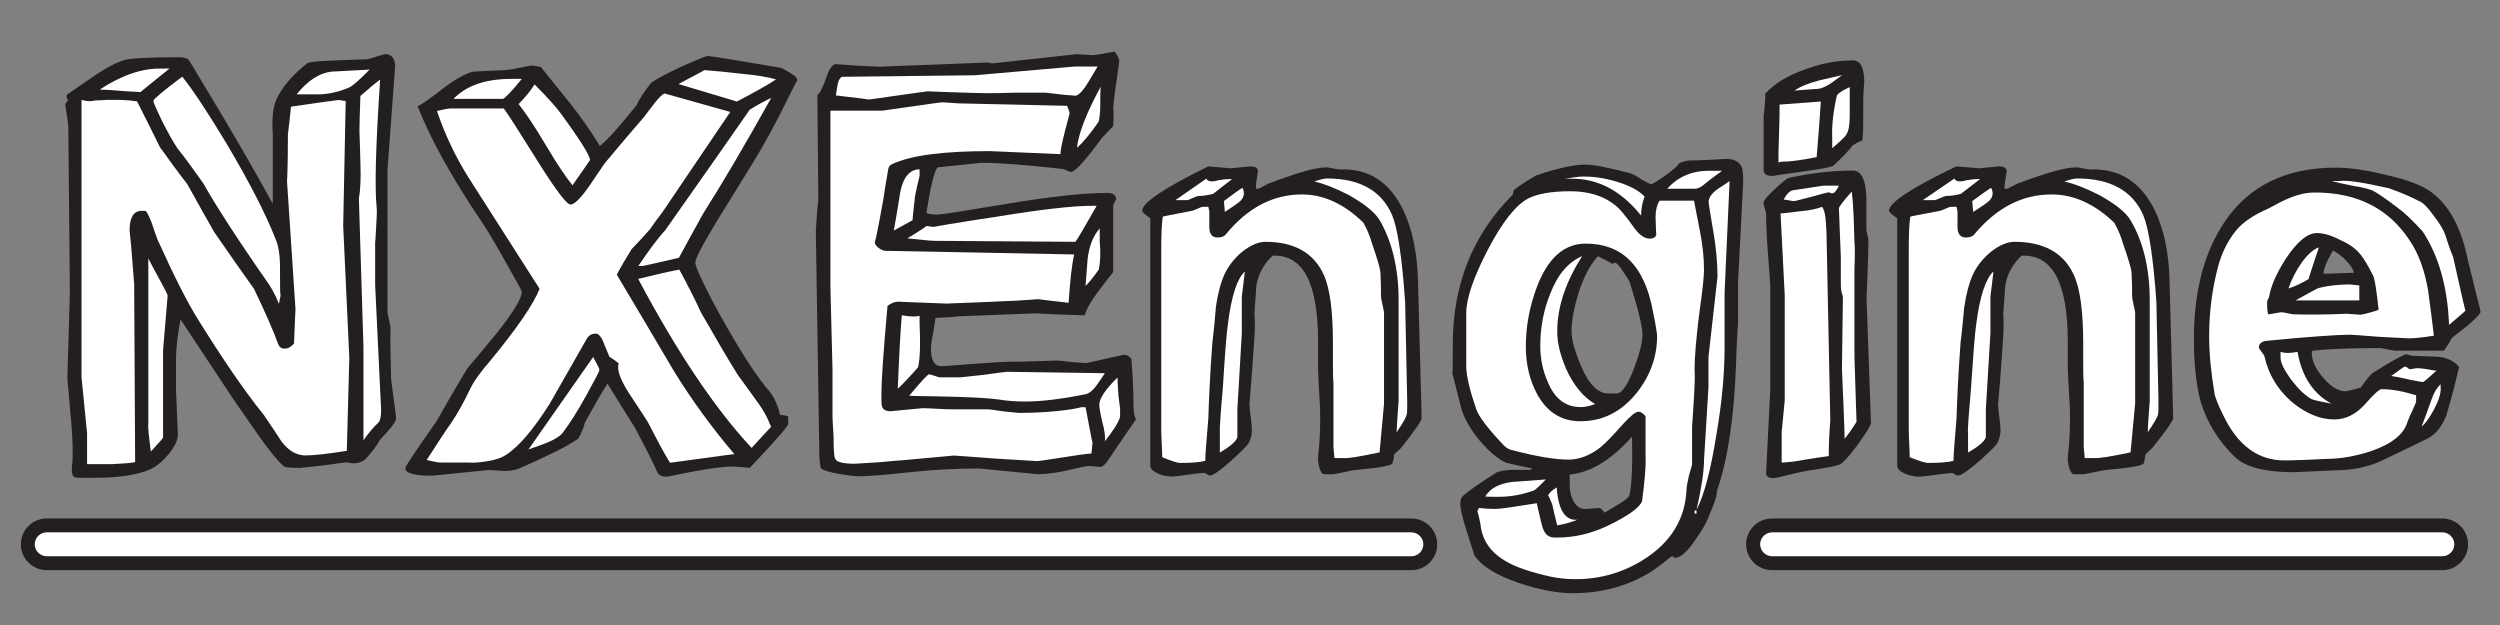 <?xml version="1.0" encoding="utf-8"?>
<!-- Generator: Adobe Illustrator 24.2.1, SVG Export Plug-In . SVG Version: 6.00 Build 0)  -->
<svg version="1.1" id="Layer_1" xmlns="http://www.w3.org/2000/svg" xmlns:xlink="http://www.w3.org/1999/xlink" x="0px" y="0px"
	 viewBox="0 0 180 45" style="enable-background:new 0 0 180 45;" xml:space="preserve">
<rect x="0" y="0" width="180" height="45" fill="#808080" stroke="none"/>
<style type="text/css">
	.st0{fill:#FFFFFF;}
	.st1{fill:#231F20;}
</style>
<g id="Fills">
	<polygon class="st0" points="5.41,7.05 5.41,28.53 5.87,33.94 10.06,33.71 12.21,31.69 12.07,25.83 12.65,21.41 20.82,33.32 
		25.85,32.76 28,30.24 27.45,18.52 28.01,4.49 22.53,5.01 20.13,7.38 20.41,16.59 13.05,4.49 9.12,4.79 	"/>
	<polygon class="st0" points="30.06,33.43 32.65,33.65 37.35,33.32 41.24,31.41 43.88,26.47 47.77,33.62 53.71,32.88 56.29,30.47 
		52.35,24.88 49.35,19 56.76,5.97 55.86,5.24 50.74,4.49 47.24,6.23 43.41,11.19 38.51,5.22 33.94,5.53 30.73,7.71 38.05,20.88 
		33.59,27.41 	"/>
	<polygon class="st0" points="79.89,4.49 60.19,5.05 59.35,7.38 59.79,33.32 61.71,33.94 69.94,33.32 75.18,33.65 79.25,32.88 
		81.35,29.94 80.88,26.07 78.4,26.47 66.76,26.53 66.71,22.5 77.54,22.24 79.89,19.41 79.54,14.11 66.24,16.11 66.82,11.45 
		71.29,11.18 77.54,11.71 79.54,8.88 	"/>
	<path class="st0" d="M87.29,33.65l-4.12-0.25V14.9l3.76-2.59L90,12.67v1.81l4.18-1.78c0,0,3.19-1.22,5.48,1.07
		c2.29,2.3,2.05,7.22,2.05,7.22l0.24,8.94l-2.29,3.12l-4.24,0.33L95.29,22c0,0-0.2-4.11-3.66-4.11C90,17.88,90,22,90,22l-0.44,9.58
		L87.29,33.65z"/>
	<path class="st0" d="M121.35,11.97l-2.04,1.89c0,0-2.8-1.59-4.26-1.59s-4.15,0.03-5.52,1.67c-3.35,3.34-4.47,6.83-4.47,10.95
		c0,4.13,1.12,5.71,2.35,7.24c1.24,1.53,4.59,1.59,6.15,1.53s4.5-3.33,4.5-3.33l-0.29,5.8l-2.71,1.72c0,0-0.82-0.36-1.89-0.96
		s-0.65-2.55-0.65-2.55h-4.46l-2.3,1.66c0,5.24,5.1,6.35,7.79,6.35s5.92-1.6,7.79-3.59c1.88-1.99,2.84-6.41,3.17-11.02
		c0.33-4.6,0.54-15.78,0.54-15.78h-3.7V11.97z M116.18,29.06c0,0-3.52-0.81-3.52-5.14s2.39-5.88,2.39-5.88
		c1.54-0.21,3.6,2.29,3.77,6.07C119,27.88,116.18,29.06,116.18,29.06z"/>
	<polygon class="st0" points="127.71,6.53 131.1,5.06 133.67,5.06 133.67,9.94 131.76,11.45 127.41,12.08 	"/>
	<polygon class="st0" points="128.94,13.04 133.67,12.71 134.23,30.59 132.12,33.13 127.76,34.02 127.76,14.48 	"/>
	<path class="st0" d="M137.06,14.89l3.82-2.59l3.12,0.37v1.74c0,0,3.29-2.11,5.24-2.11s5.59,0.03,6.18,5.22s0.59,12.8,0.59,12.8
		l-2.27,2.81l-4.14,0.18l-0.53-11.69c0,0-0.35-3.39-2.81-3.6c-2.45-0.21-2.49,3.97-2.49,3.97l-0.23,9.58l-2.6,2.07l-3.88-0.33
		L137.06,14.89L137.06,14.89z"/>
	<path class="st0" d="M171.53,27.08c0,0-0.76,1.65-3.15,1.5c-2.38-0.15-2.51-3.71-2.51-3.71l9.85-0.35l2.4-2.03
		c0,0-0.42-3.69-1.59-6.38s-4.65-3.45-8.96-3.45c-7.54,0-8.57,7.03-8.99,9.33c-0.41,2.29-0.38,5.46,1.47,8.7
		c2.18,3.81,4.64,2.63,8.21,2.63c1.6,0,4.79-0.93,6.49-2.18c1.71-1.25,1.71-4.74,1.71-4.74l-3.53-0.33L171.53,27.08z M167.86,17.52
		c0.96-0.05,2.32,2.48,2.32,2.48h-3.21C166.96,20,166.9,17.57,167.86,17.52z"/>
	<path class="st0" d="M101.62,40.55H3.36C2.62,40.55,2,39.94,2,39.19l0,0c0-0.75,0.61-1.36,1.36-1.36h98.26
		c0.75,0,1.36,0.61,1.36,1.36l0,0C102.98,39.94,102.37,40.55,101.62,40.55z"/>
	<path class="st0" d="M175.84,40.55h-48.26c-0.75,0-1.36-0.61-1.36-1.36l0,0c0-0.75,0.61-1.36,1.36-1.36h48.26
		c0.75,0,1.36,0.61,1.36,1.36l0,0C177.2,39.94,176.59,40.55,175.84,40.55z"/>
</g>
<g id="Strokes">
	<g>
		<path class="st1" d="M27.34,31.69c-0.18,0.37-0.55,0.85-1.06,1.41c-0.26,0.18-0.55,0.26-0.84,0.26c-0.11,0-0.36-0.07-0.51-0.07
			c-0.04,0-0.58,0.07-1.64,0.22c-1.06,0.11-1.6,0.18-1.68,0.18c-0.69,0-1.09-0.04-1.17-0.11c-0.47-0.41-1.06-1.15-1.82-2.22
			c-0.62-0.92-1.28-1.81-1.9-2.74C15.88,27.36,14.64,25.47,13,23c-0.22,1.11-0.33,2.11-0.33,3v2.15c0,0.04,0.04,0.56,0.07,1.55
			s0.07,1.52,0.07,1.59c0,0.41-0.26,0.92-0.73,1.48c-0.47,0.55-0.95,0.92-1.49,1.11c-0.84,0.33-2.11,0.52-3.75,0.52H6.01
			c-0.4,0-0.58,0-0.62-0.04c-0.15-0.04-0.22-0.22-0.22-0.52c0-0.11,0-0.3,0.04-0.52c0.04-0.48,0.04-1.44-0.07-2.81
			c-0.11-1.07-0.18-2.18-0.29-3.26l0.18-6.18L4.92,9.19c0-0.41-0.22-1.52-0.22-1.67c0-0.04,0.07-0.15,0.22-0.3
			c-0.11-0.1-0.14-0.21-0.11-0.4C5.5,6.34,6.16,5.9,6.85,5.42C7.69,4.86,8.38,4.49,9,4.31c0.4-0.11,1.68-0.19,3.86-0.19
			c0.36,0,0.62,0.07,0.73,0.19c0.04,0.04,0.4,0.67,1.09,1.81c2.11,3.48,3.75,6.33,4.96,8.55v-5c-0.07-1.07,0-1.92,0.25-2.48
			c0.4-0.92,1.17-1.78,2.22-2.63c0.11-0.07,0.58-0.15,1.42-0.18c0.62-0.04,1.6-0.07,2.88-0.11c0.26-0.04,1.2-0.37,1.31-0.37
			c0.47,0,0.73,0.3,0.73,0.89l-0.55,7.4v10.29c0,0.11,0.18,0.81,0.22,1.11c-0.04,0.78,0,2,0.04,3.66c0,0.11,0.07,0.59,0.18,1.44
			s0.18,1.29,0.18,1.37C28.54,30.47,27.82,31.14,27.34,31.69z M25.15,25.77l-0.44-9.51l0.18-8.99c-0.11,0-0.4-0.07-0.51-0.07
			c-0.04,0-1.2,0.15-3.43,0.48c-0.04,0.44-0.11,1.11-0.22,2c0,2.52-0.07,3.63-0.07,3.29l0.62,9.36c0-0.26-0.04,0.52-0.11,2.4
			c-0.22,0.26-0.44,0.37-0.66,0.37c-0.25,0-0.4-0.11-0.47-0.3c-0.36-1-0.95-2.33-1.75-4c-0.8-1.11-1.75-2.48-2.88-4.11
			c-0.44-0.78-1.09-1.92-1.93-3.44c-0.55-0.7-1.2-1.59-1.97-2.66C11.15,9.85,10.6,8.74,9.87,7.3C9.4,7.23,8.93,7.19,8.38,7.19H7.69
			C7.29,7.23,7,7.23,6.85,7.23C6.6,7.31,6.27,7.31,5.87,7.19v19.98l0.4,4.03v2.22h1.79c0.15,0,0.98-0.07,1.09-0.07
			c0.15,0,0.47-0.07,0.58-0.07L9.66,20.44c-0.07-0.92-0.15-1.85-0.22-2.74c-0.07-0.7-0.11-1.07-0.11-1.11
			c0-0.93,0.29-1.41,0.87-1.41c0.18,0,0.29,0,0.33,0.04c0.15,0.22,0.29,0.55,0.44,0.96c0.18,0.59,0.33,0.92,0.36,1.04
			c1.17,2.59,2.15,4.55,2.99,5.88c1.71,2.74,3.24,5,4.67,6.77c0.44,0.63,0.87,1.29,1.28,1.92c0.51,0.67,1.09,1,1.71,1
			s1.6-0.11,2.99-0.33L25.15,25.77z M11.63,4.94C10.24,4.9,8.75,5.42,7.18,6.45c0.36,0,0.95,0.04,1.75,0.11
			c0.8,0.04,1.2,0.07,1.2,0.07c-0.04,0,0.66-0.55,2.08-1.7L11.63,4.94L11.63,4.94z M12.07,21.29c0-0.07-0.18-0.44-0.55-1.11
			c-0.44-0.81-0.73-1.33-0.84-1.59v11.88c-0.04,0.26,0.04,0.96,0.18,2.04c0.58-0.63,0.88-0.96,0.88-1v-6.29L12.07,21.29z
			 M20.2,21.29c-0.04-0.19-0.04-0.85-0.04-2.07c0-0.85-0.11-1.55-0.33-2.04c-0.73-1.85-1.9-4.11-3.5-6.81
			c-1.42-2.37-2.52-4-3.21-4.85c-1.39,1.04-2.08,1.63-2.08,1.74s0.22,0.59,0.62,1.44c0.44,0.85,0.8,1.52,1.13,2
			c0.51,0.63,1.13,1.48,1.86,2.52c0.8,1.44,2.37,3.89,4.74,7.29c0.26,0.41,0.51,0.89,0.69,1.37L20.2,21.29z M23.84,5.16
			c-0.88,0.11-1.71,0.67-2.48,1.63h1.24c0.8,0.04,1.64-0.11,2.52-0.48c0.25-0.11,0.73-0.52,1.49-1.3
			C25.7,5.05,24.75,5.12,23.84,5.16z M27.01,20.52v-3.07c0,0.04,0.04-0.3,0.07-1.07c0.04-0.67,0.07-1.15,0.04-1.44
			c-0.15-1.37-0.07-4.44,0.25-9.21c-0.36,0.26-0.84,0.67-1.42,1.18c-0.04,1.15-0.07,1.96-0.07,2.52c0.04,0.78,0.04,1.55,0.07,2.33
			c0.04,1.07,0,1.92-0.11,2.55L26.17,25v6.7c0.33-0.48,0.69-0.92,1.09-1.29c0.11-0.11,0.18-0.41,0.18-0.89L27.01,20.52z"/>
		<path class="st1" d="M56.68,7.19c-0.74,1.52-1.55,3.03-2.48,4.55c-0.63,1.04-1.29,2.07-1.92,3.11c-0.41,0.63-0.78,1.26-1.15,1.89
			c-0.7,1.18-1.07,1.92-1.07,2.18c0,0.11,0.11,0.44,0.37,1c0.44,0.96,1.11,2.26,2.03,3.85c1.15,2,2.14,3.48,2.96,4.44
			c0.33,0.41,0.59,0.96,0.74,1.67c0.26,0,0.44,0.04,0.59,0.11v0.52c0,0.19-0.92,1.22-2.77,3.18c0,0-0.26-0.04-0.78-0.07
			c-0.48-0.04-0.81-0.04-1,0c-0.55,0.04-1.37,0.15-2.51,0.37l-1.66,0.33c-0.33,0-0.55-0.07-0.67-0.26
			c-0.33-0.74-0.89-1.85-1.66-3.29c-0.48-0.74-1.11-1.78-1.96-3.15c-0.41,0.63-0.96,1.59-1.63,2.81c-0.07,0.33-0.22,0.7-0.48,1.15
			c-0.78,0.56-2.22,1.26-4.25,2.15c-0.26,0.11-0.63,0.18-1.07,0.18c-0.11,0-0.96-0.07-1.11-0.07l-4.1,0.41
			c-1.29,0-1.92-0.18-1.92-0.55c0-0.11,0.74-1.22,2.25-3.37c0.48-0.85,1.22-2.15,2.22-3.81c0.7-0.81,1.37-1.63,2.07-2.48
			c1.22-1.52,1.85-2.55,1.85-3.04c0-0.07-0.37-0.74-1.07-1.96c-0.7-1.26-1.26-2.22-1.7-2.89c-2.33-3.44-3.88-6.29-4.73-8.51
			c0.3-0.11,0.96-0.59,1.96-1.37c0.85-0.63,1.55-1,2.03-1.11c0.55-0.04,1.33-0.07,2.33-0.11c0.26-0.04,0.63-0.07,1.11-0.19
			c0.52-0.11,0.81-0.15,0.85-0.15c-0.04,0,0.18,0.04,0.59,0.11c0.7,0.89,1.44,1.78,2.14,2.66c0.85,1.07,1.55,2.11,2.11,3.03
			c0.52-0.41,1.4-1.37,2.66-2.96c0.18-0.44,0.55-0.96,1.03-1.59c0.55-0.37,1.33-0.78,2.4-1.26c1-0.44,1.55-0.67,1.66-0.67
			c0.22,0,2,0.3,5.28,0.85c0.11,0.04,0.33,0.15,0.67,0.37c0.33,0.18,0.52,0.37,0.52,0.52C57.42,5.75,57.16,6.2,56.68,7.19z
			 M52.87,32.69c-1.52-1.78-2.99-3.77-4.36-5.99c-1.37-2.33-2.73-4.63-4.1-6.92c0.22-0.44,0.59-1.07,1.07-1.85
			c0.37-0.37,0.81-0.85,1.33-1.44c0.22-0.33,0.52-0.74,0.89-1.22l4.88-7.21l-4.73-1.33c-0.41,0.18-0.96,1.04-1.52,1.74
			c-0.7,0.81-1.63,1.89-2.77,3.26c-0.37,0.55-0.74,1.07-1.11,1.63c-0.63,0.92-1.11,1.37-1.37,1.37s-1-0.96-2.22-2.89
			c-1.48-2.37-2.33-3.7-2.59-4.03h-3.81c-0.18,0-0.52,0.07-1,0.18c0.59,1.74,1.37,3.37,2.33,4.88l5.06,7.92
			c-0.41,1.07-1.59,2.81-3.58,5.22c-0.7,0.81-1.18,1.48-1.44,2.04c-0.44,0.92-0.89,1.74-1.37,2.44c-0.41,0.56-0.96,1.44-1.74,2.63
			c0.48,0.11,0.81,0.18,0.92,0.18c2.33,0,2.96,0,1.96,0.04c1.33-0.04,2.25-0.22,2.77-0.55c0.96-0.59,2.03-1.85,3.22-3.74l2.66-4.66
			c0.15-0.26,0.37-0.37,0.67-0.37c0.18,0,0.41,0.26,0.59,0.78c0.11,0.3,0.26,0.59,0.37,0.89c0.18,0.11,0.41,0.26,0.67,0.48
			c-0.04,0.11-0.04,0.19-0.04,0.3c0,0.41,0.26,1.04,0.81,1.89c0.78,1.18,1.22,1.85,1.33,2.04c0.55,1.07,1.07,2.07,1.59,2.92
			L52.87,32.69z M36.83,5.68c-1.88,0-3.25,0.48-4.18,1.44h3.55c0.11,0,0.59-0.48,1.37-1.44H36.83z M40.34,8.12
			c-0.3-0.41-0.92-1.11-1.85-2.04c-0.33,0.52-0.74,1-1.15,1.41c0.44,0.56,1.11,1.52,1.96,2.96s1.52,2.41,1.92,2.89
			c0.85-1.22,1.26-1.81,1.26-1.81C42.49,11.23,41.78,10.08,40.34,8.12z M42.71,25.7l-4.66,6.66c0.92-0.33,2.07-0.67,2.48-1.22
			c0.48-0.63,1.07-1.55,1.74-2.78c0.59-1.07,0.89-1.63,0.89-1.74C43.15,26.47,42.74,25.81,42.71,25.7z M53.98,7.9
			c-1.37,1.96-3.4,4.88-6.1,8.7c-0.52,0.55-1.15,1.41-1.92,2.55h0.3c0.59-0.11,1.48-0.33,2.62-0.59c0.48-0.89,1.07-1.96,1.77-3.22
			c1.37-2.15,2.99-4.92,4.88-8.29C55.05,7.27,54.53,7.56,53.98,7.9z M54.27,28.58c-0.67-0.92-1.03-1.44-1.15-1.59
			c-0.63-1-1.52-2.52-2.66-4.51c-0.33-0.74-0.85-1.78-1.55-3.07c-0.59,0.11-1.59,0.33-2.96,0.67c2.81,5.29,5.54,9.36,8.17,12.17
			c0.33-0.37,0.81-0.89,1.4-1.52C55.35,30.43,55.31,29.95,54.27,28.58z M53.39,5.31c-0.89-0.11-1.77-0.19-2.66-0.26l-1.88,1
			l4.21,1.26c1.4-0.74,2.33-1.26,2.81-1.59C55.27,5.53,54.46,5.42,53.39,5.31z"/>
		<path class="st1" d="M79.73,33.21c-0.18,0.26-0.36,0.41-0.55,0.41c-0.15,0-0.58-0.07-0.73-0.07c-0.58,0-2.15,0.59-3.75,0.59
			l-4.23-0.41c-1.79,0-3.53,0.11-5.25,0.3s-2.84,0.26-3.46,0.26c-0.26,0-0.73-0.07-1.42-0.18c-0.8-0.15-1.2-0.3-1.24-0.41
			c-0.07-0.26-0.11-0.67-0.11-1.15l-0.25-15.91c0.04-0.52,0.07-1.29,0.18-2.29l-0.07-7.51c0.18-0.11,0.4-0.55,0.66-1.3
			c0.22-0.63,0.44-0.92,0.69-0.92c0.07,0,0.58,0.04,1.57,0.11c0.98,0.04,1.49,0.07,1.57,0.07l7.8-0.3l0.26,0.07l6.09-0.67
			c0.11,0,1.06,0.07,1.2,0.07c0.11,0,0.62-0.07,1.57-0.26c0.22,0.33,0.33,0.55,0.33,0.67c0,0.04-0.07,0.48-0.18,1.33
			c-0.15,0.93-0.22,1.63-0.26,2.04c0.04,0.3,0.04,0.74,0,1.33c-0.18,0.18-0.47,0.48-0.84,0.89c-1.17,1.59-1.89,2.41-2.22,2.41
			c-0.11,0-0.47-0.22-0.62-0.22c-2.66-0.3-4.63-0.44-5.87-0.44c0.11,0-0.91,0.11-3.1,0.33c-0.25,0.33-0.51,1.41-0.8,3.29
			c0.15,0.07,0.4,0.11,0.8,0.11c0.26,0,1.93-0.26,5.03-0.78s5.5-0.78,7.22-0.78c0.4,0,0.62,0.18,0.62,0.52
			c0-0.11-0.07,0.04-0.22,0.37v3v1.81c-0.4,0.48-0.76,1-1.17,1.52c-0.47,0.63-0.77,1.18-0.87,1.59c-0.47,0-1.17-0.04-2.15-0.07
			c-0.95-0.04-1.42-0.07-1.39-0.07l-5.72,0.22c-0.04,0.04-0.51,0.07-1.49,0.11c-0.04,0.18-0.07,0.55-0.18,1.11
			c-0.11,0.52-0.15,0.89-0.15,1.15c0,0.81,0.25,1.22,0.8,1.22c-0.07,0,0.58-0.04,1.97-0.15c1.42-0.11,2.44-0.18,3.13-0.18
			c0.36,0,0.98,0,1.89-0.04c0.91-0.04,1.39-0.04,1.39-0.04c0.07,0,0.4,0.04,0.98,0.11c0.62,0.04,0.95,0.07,1.02,0.07
			s0.51-0.11,1.35-0.3c0.84-0.18,1.31-0.3,1.39-0.3c0.18,0,0.36,0.11,0.51,0.3c0.11,1.29,0.15,2.37,0.15,3.18
			c0,0.92,0.18,1.15,0.18,1.18C81.77,30.21,81.08,31.21,79.73,33.21z M78.16,29.32h-0.33c0.11,0-1.57,0.41-4.45,0.41
			c-0.07,0-0.44-0.04-1.13-0.11c-0.69-0.11-1.06-0.15-1.13-0.15H68.5c-0.07,0-0.44,0-1.06-0.04c-0.62-0.04-0.98-0.04-1.02-0.04
			c-0.07,0-0.47,0.04-1.17,0.11c-0.69,0.07-1.06,0.11-1.13,0.11c-0.33,0-0.55-0.11-0.62-0.37c-0.04-0.07-0.04-0.37-0.04-0.89
			c0-0.96,0.15-3.07,0.44-6.33c0.25-0.18,0.51-0.3,0.77-0.3c0.07,0,0.66,0.04,1.75,0.07c1.13,0.04,1.71,0.07,1.75,0.07
			c0.07,0,0.66-0.04,1.71-0.07c1.09-0.04,1.68-0.07,1.71-0.07c0.07,0,0.58-0.04,1.57-0.07c0.98-0.07,1.53-0.11,1.6-0.11
			c0.04,0,0.33,0.04,0.87,0.11c0.55,0.07,0.98,0.11,1.31,0.15c0.11-1.55,0.22-2.7,0.4-3.48l-13.59-0.26c-0.26,0-0.77-0.33-0.77-0.63
			c0,0.18,0.22-0.85,0.62-3.07c0.07-0.48,0.18-1.22,0.36-2.22c0.04-0.15,0.11-0.26,0.29-0.33c1.35-0.63,3.68-0.93,7.03-0.93
			l5.07,0.22c0-0.26,0.11-0.81,0.33-1.67c0.22-0.85,0.33-1.26,0.33-1.26c0-0.11-0.07-0.3-0.18-0.55L69.3,7.45
			c-0.07,0-0.33,0-0.77-0.04c-0.44-0.04-0.69-0.04-0.76-0.04s-0.8,0.11-2.15,0.3c-1.35,0.18-2.04,0.3-2.11,0.3H62.2h-2.41V20.7
			l0.15,5.88v3.33c0,0.07,0,0.37,0.04,0.89c0.04,0.48,0.04,0.78,0.04,0.81c0,0.85,0.04,1.37,0.15,1.48c0.11,0.18,0.58,0.3,1.35,0.3
			c0.07,0,0.66-0.04,1.79-0.11c1.13-0.11,1.71-0.15,1.75-0.15l3.61-0.33c0.07,0,1.09,0.07,3.03,0.22c1.93,0.11,2.95,0.18,2.99,0.18
			c0.07,0,0.58-0.07,1.53-0.22c1.13-0.18,1.9-0.3,2.37-0.33c0-0.18,0.07-0.67,0.07-0.78C78.63,31.84,78.49,30.99,78.16,29.32z
			 M79.03,4.79h-1.64l-7.22,0.63l-9.55,0.11c-0.18,0.11-0.29,0.33-0.33,0.67l-0.11,0.67c1.71,0.19,2.48,0.3,2.33,0.3
			c0.07,0,0.8-0.11,2.15-0.3c1.35-0.18,2.08-0.3,2.15-0.3c-0.04,0,0.51,0.04,1.68,0.07c1.17,0.04,2.04,0.07,2.62,0.07
			c0.26,0,0.95,0,2.08-0.04h2.04c0.33,0.04,0.77,0.07,1.31,0.15c0.55,0.04,0.84,0.07,0.88,0.07c0.22,0,0.55-0.33,0.95-1L79.03,4.79z
			 M66.21,12.19c-0.69,0-1.17,0.55-1.39,1.63c-0.15,0.92-0.29,1.85-0.47,2.78c0.33-0.19,0.77-0.41,1.35-0.74
			c0.04-0.37,0.07-0.85,0.15-1.41c0-0.22,0.07-0.55,0.18-1.04s0.18-0.7,0.18-0.74V12.19z M66.21,22.74
			c-0.25,0.07-0.66,0.07-1.28-0.04c-0.07,0.78-0.18,2.52-0.29,5.29c0.47-0.44,0.95-0.96,1.46-1.55c0.15-0.63,0.18-1.67,0.11-3.18
			V22.74z M78.63,14.82c-1.42,0-3.68,0.26-6.85,0.78c-3.17,0.48-4.67,0.74-4.52,0.74c-0.15,0-0.47-0.07-0.58-0.07
			c0.07,0-0.36,0.3-1.35,0.89c1.02,0.11,1.68,0.18,1.97,0.18l10.13,0.07c0.15-0.18,0.66-1.07,1.53-2.59H78.63z M72.51,26.77
			c-0.07,0-0.66,0.07-1.71,0.22c-1.06,0.11-1.6,0.18-1.68,0.18H67.7c-0.15,0-0.69-0.22-0.8-0.22s-0.58,0.52-1.42,1.52
			c-0.18,0.04,0.47,0.04,2.04,0.07c2.11,0.04,3.57,0.11,4.37,0.22c0.62,0.11,1.28,0.15,1.9,0.15c1.2,0,2.66-0.18,4.34-0.52
			c0.26-0.04,0.55-0.26,0.84-0.67c0.18-0.26,0.4-0.56,0.58-0.85L72.51,26.77z M77.54,10.64c0.47-0.41,0.98-1.04,1.57-1.89
			c0.07-0.33,0.11-0.74,0.11-1.26c0-0.63,0-1.07,0.04-1.26C78.2,8.16,77.65,9.64,77.54,10.64z M79.18,16.45
			c-0.47,0.52-0.76,1.26-0.87,2.18c-0.04,0.63-0.11,1.29-0.15,1.96c0.29-0.3,0.62-0.7,0.95-1.18c0.11-0.48,0.15-1.15,0.07-2.04
			C79.18,17.37,79.18,16.45,79.18,16.45z M80.53,28.51c-0.04-0.59-0.07-1.04-0.07-1.33c-0.87,0.85-1.31,1.52-1.31,1.96
			c0,0.19,0.07,0.63,0.22,1.26c0.18,0.63,0.22,1.11,0.18,1.37c0.62-0.78,0.95-1.33,1.06-1.63c0.04-0.07,0.04-0.3,0.04-0.7
			C80.64,29.4,80.6,29.1,80.53,28.51z"/>
		<path class="st1" d="M102.36,30.1c0,0.18-0.5,0.92-1.48,2.15c-0.11,0.11-0.29,0.26-0.51,0.48c0,0.15-0.04,0.37-0.11,0.63
			c-0.11,0.18-1.01,0.33-2.7,0.48c-0.32,0.04-1.41,0.3-1.55,0.3h-0.68c-0.29,0-0.47-0.85-0.43-1.26c0.14-1.18,0.18-2.37,0.14-3.51
			c-0.11-1.81-0.14-2.74-0.14-2.78v-2c0-4.22-1.08-6.29-3.28-6.18C91,19,90.61,19.7,90.46,20.55c-0.04,0.7-0.11,1.37-0.14,2.07
			c0.04,0.33,0.04,0.89,0,1.63c-0.07,1.07-0.18,2.7-0.36,4.88c0,0.33,0.18,1.41,0.18,1.81s-0.11,0.78-0.29,1.04
			c-0.11,0.15-0.5,0.55-1.19,1.18c-0.79,0.7-1.3,1.07-1.55,1.07c-0.14,0-0.29-0.18-0.4-0.18c-0.54,0-1.84,0.26-2.38,0.26
			c-0.58,0-1.51-0.33-1.51-0.78V15.71c-0.4-0.26-0.58-0.44-0.58-0.55c0-0.56,1.59-1.63,4.76-3.18c0.07,0,0.36,0.04,0.83,0.07
			c0.47,0.04,0.76,0.07,0.83,0.07c0.04,0,0.25-0.04,0.65-0.07c0.4-0.04,0.65-0.07,0.68-0.07c0.4,0,0.58,0.11,0.58,0.37
			c0,0.15-0.18,0.89-0.14,1.18c-0.04,0.04,0,0.07,0.14,0.07c0.11,0,0.79-0.44,0.94-0.44c0.65-0.26,1.3-0.48,1.98-0.7
			c0.83-0.26,1.51-0.41,2.05-0.41c0.11,0,0.72,0.15,0.97,0.15c2.05-0.07,3.57,0.92,4.54,2.96c0.65,1.37,1.01,3.11,1.05,5.18
			L102.36,30.1z M99.65,29.06v-6.55c0-0.15-0.22-0.92-0.22-1.22c0-0.41,0-0.96-0.04-1.7c-0.04-0.33-0.25-1.04-0.61-2.07
			c-0.11-0.41-0.29-0.89-0.61-1.48c-1.4-1.37-2.88-2.04-4.43-2.04c-2.09,0-3.93,0.96-5.52,2.92c-0.11,0.11-0.29,0.18-0.54,0.18
			c-0.4,0-0.58-0.22-0.61-0.7v-1.18C87.04,15.11,87.04,15,87,14.89h-0.4c-0.14,0-0.68,0.3-0.83,0.3c-1.41,0.26-2.09,0.41-2.05,0.41
			c-0.07,0.44-0.11,1.26-0.11,2.44v11.4v0.74v0.78c0,0.48,0.07,1.48,0.07,1.96c0.65,0.26,1.08,0.41,1.3,0.41
			c0.79,0,1.41-0.04,1.8-0.15c0-0.33,0.07-1.33,0.22-3.07c0.04-1.22,0.11-3.03,0.29-5.44c0.11-0.85,0.18-1.67,0.25-2.52
			c0.14-1.04,0.36-1.81,0.61-2.37c0.61-1.33,1.95-2.37,2.96-2.37c2.05,0,3.46,0.78,4.18,2.33c0.47,1,0.68,2.66,0.68,4.96v1.29
			c0,0.67,0,1.18,0.04,1.59v2.55v2.07c0,0.15,0.07,0.63,0.07,0.78h0.65c0.32,0.04,1.19-0.11,2.6-0.41L99.65,29.06z M87.76,12.97
			c-0.51,0.15-0.79,0.11-0.9-0.11l-2.23,1.55h0.83c0.14,0,0.68-0.3,0.83-0.3c0.25,0,0.61-0.04,1.05-0.15c0,0,0.47-0.37,1.37-1.07
			C88.3,12.89,87.98,12.93,87.76,12.97z M88.41,23.33c-0.11,0.74-0.22,2.26-0.36,4.51c-0.18,2.07-0.25,3.18-0.22,3.33v1.41
			c0.83-0.48,1.26-0.89,1.26-1.15v-1.96l0.32-5.48v-2.63c0-0.04,0.07-0.63,0.22-1.81C89.09,20.03,88.66,21.29,88.41,23.33z
			 M89.45,13.52c-0.18,0.11-0.65,0.44-1.33,0.96l0.07,0.78c0.32-0.22,0.68-0.44,1.01-0.7c0.25-0.19,0.36-0.41,0.36-0.67
			C89.56,13.71,89.45,13.52,89.45,13.52z M101.17,21.77c-0.22-3.22-0.54-5.33-0.94-6.29c-0.76-1.74-2.31-2.63-4.69-2.63
			c-0.18,0-0.5,0.07-0.9,0.22c0.68,0.15,1.51,0.48,2.45,0.96c1.12,0.63,1.87,1.22,2.24,1.81c0.86,1.48,1.37,3.4,1.37,5.77v7.33
			c0,0.04-0.04,0.33-0.07,0.92c-0.04,0.56-0.07,1-0.07,1.26c0.4-0.59,0.65-1,0.72-1.26c0.04-0.11,0.04-0.44,0.04-1L101.17,21.77z"/>
		<path class="st1" d="M125.14,20.29v2.92c0,0.07-0.04,0.48-0.07,1.18c-0.04,0.81-0.07,1.41-0.07,1.74
			c-0.14,3.96-0.61,6.99-1.37,9.18c0,0.11-0.04,0.26-0.07,0.48c-0.11,0.41-0.32,0.89-0.58,1.52c-0.14,0.37-0.43,0.85-0.86,1.48
			c-0.61,0.92-1.11,1.37-1.51,1.37c-0.07,0-0.11,0-0.11-0.04s-0.04-0.07-0.11-0.07c-0.04,0-0.25,0.15-0.58,0.44
			c-0.43,0.33-0.72,0.52-0.86,0.63c-1.69,1.07-3.6,1.59-5.72,1.59c-1.15,0-2.44-0.26-3.88-0.74c-1.62-0.55-2.7-1.22-3.2-2
			c-0.04-0.11-0.22-0.67-0.54-1.7c-0.32-1-0.47-1.67-0.47-2c0-0.3,0.07-0.48,0.22-0.59c0.47-0.41,1.29-0.96,2.41-1.67
			c0.29-0.11,0.68-0.18,1.19-0.18h1.22l0.14-0.11c-0.47-0.07-1.08-0.22-1.91-0.41c-0.54-0.26-1.19-0.78-1.91-1.63
			c-0.68-0.85-1.12-1.63-1.29-2.29c-0.4-1.55-0.61-2.41-0.65-2.55c0.04,0.04,0.04-0.67,0.04-2.04c0-4.33,1.44-7.92,4.31-10.77
			c0.04-0.07,0.04-0.18,0.07-0.33c0.32-0.26,0.86-0.63,1.62-1.07c1.55-0.52,2.73-0.78,3.56-0.78c0.58,0,1.65,0.22,3.24,0.63
			c0.11,0.04,0.36,0.15,0.75,0.41c0.43,0.26,0.68,0.37,0.72,0.37c0.11,0,0.47-0.22,1.04-0.63c0.58-0.41,0.9-0.7,1.01-0.89
			c0.25-0.11,0.54-0.19,0.83-0.19c0.11,0,0.54,0,1.29-0.04c0.76-0.04,1.19-0.07,1.22-0.07c0.58,0,0.93,0.18,1.11,0.52
			c0.11,0.19,0.14,0.59,0.14,1.18L125.14,20.29z M122.4,16.67l-0.43-2.22h-2.48c-0.18,0.26-0.29,0.67-0.29,1.18
			c0.04,1,0.04,1.41,0.07,1.18c-0.04,0.26-0.18,0.37-0.5,0.37c-0.39,0-0.79-0.3-1.19-0.89c-0.58-0.81-1.04-1.37-1.44-1.63
			c-0.79-0.59-1.83-0.89-3.09-0.89c-1.33,0-2.34,0.18-3.02,0.52c-0.9,0.48-1.87,1.7-2.91,3.7s-1.55,3.52-1.55,4.55v3.81
			c0,0.7,0.25,1.74,0.72,3.11c0.18,0.52,0.79,1.33,1.8,2.41c0.25,0.3,0.5,0.48,0.72,0.52c1.8,0.48,3.16,0.7,4.13,0.7
			c0.76,0,1.55-0.3,2.3-0.89c0.4-0.33,0.93-0.89,1.62-1.67c0.54-0.59,0.9-0.89,1.12-0.89c0.14,0,0.32,0.11,0.5,0.33v2.89
			c0.04,0.74-0.07,1.81-0.25,3.22c-0.18,0.48-1.01,1.07-2.55,1.81c-1.19,0.55-2.37,0.81-3.52,0.81h-0.25c-0.47,0-0.75-0.3-0.9-0.92
			c-0.25-1-0.36-1.52-0.36-1.55c-1.62,0.26-2.59,0.41-2.95,0.41c-0.58,0-0.97-0.04-1.22-0.07c0,0.04-0.04,0.11-0.11,0.22
			c0.07,0.22,0.14,0.52,0.22,0.92c0.11,1.18,0.75,2.11,1.91,2.74c0.61,0.37,1.69,0.74,3.16,1.07c0.54,0.11,1.12,0.18,1.76,0.18
			c1.8,0,3.49-0.48,5.03-1.48c1.87-1.22,2.88-2.85,2.98-4.96c0-0.22,0.07-0.55,0.18-1.04c0.14-0.48,0.22-0.74,0.22-0.78v-2.78
			c0,0.07,0.04-0.44,0.11-1.59s0.11-2,0.07-2.48c0-0.85,0.11-2.15,0.32-3.89c0.25-1.74,0.36-2.81,0.36-3.26
			C122.69,18.52,122.58,17.59,122.4,16.67z M108.96,34.69c-0.97,0.11-1.65,0.44-2.01,1.04c-0.04,0.04,0.29,0.04,0.97,0.04
			c0.83,0,1.65-0.15,2.48-0.44c0.14-0.04,0.43-0.33,0.9-0.81C110.5,34.58,109.71,34.65,108.96,34.69z M117.84,28.29
			c-1.11,1.37-2.44,2.04-4.06,2.04c-1.33,0-2.37-0.63-3.09-1.92c-0.54-1-0.83-2.15-0.83-3.44c0-1.44,0.25-2.85,0.79-4.29
			c0.79-2.11,1.98-3.14,3.52-3.14c2.62,0,4.21,1.59,4.82,4.77c0.22,1.07,0.32,1.7,0.32,1.89C119.31,25.7,118.81,27.07,117.84,28.29z
			 M112.77,26.58c-0.43-1-0.65-1.89-0.65-2.7c0-1.78,0.61-3.59,1.8-5.44c-0.97,0.41-1.76,1.29-2.3,2.7
			c-0.47,1.15-0.72,2.41-0.72,3.77c0,0.92,0.18,1.78,0.54,2.59c0.5,1.22,1.29,1.81,2.37,1.81c0.32,0,0.65-0.07,1.04-0.22
			C114.03,28.62,113.31,27.77,112.77,26.58z M112.08,35.09c-0.4,0.26-0.61,0.48-0.61,0.59c0-0.04,0.11,0.19,0.29,0.63
			c0.07,0.33,0.18,0.81,0.36,1.52c0.61-0.11,1.11-0.26,1.44-0.41C112.7,37.5,112.19,36.72,112.08,35.09z M116.4,13.08
			c-0.86-0.26-1.65-0.37-2.37-0.37c-0.4,0-0.83,0.07-1.37,0.18c2.09-0.18,3.92,0.67,5.5,2.63c0-0.44,0.07-0.89,0.25-1.37
			C118.02,13.74,117.37,13.37,116.4,13.08z M113.02,34.17v0.7c-0.04,0.78,0.36,1.78,1.08,1.78c0.14,0,0.9-0.07,1.04-0.07
			c0.11,0,0.22,0.11,0.39,0.33c0.07-0.04,0.43-0.26,1.12-0.67c0.4-0.26,0.65-0.44,0.68-0.63c0.14-0.55,0.22-1.92,0.18-4.18
			C116.04,33.1,114.53,34.02,113.02,34.17z M117.33,20.29c-0.04-0.07-0.18-0.33-0.47-0.74c-0.25-0.41-0.47-0.63-0.58-0.63
			c-0.07,0-0.11,0-0.11,0.04S116.13,19,116.06,19c0.07,0-0.25-0.18-1.01-0.55c-0.58,0.63-1.04,1.52-1.4,2.66
			c-0.32,1.04-0.5,1.96-0.5,2.74c0,0.59,0.22,1.41,0.68,2.48c0.54,1.33,1.22,2,1.98,2h0.58c0.39,0,0.79-0.59,1.26-1.81
			c0.4-1.07,0.61-1.89,0.61-2.41C118.27,23.55,117.95,22.26,117.33,20.29z M123.2,12.3c-1.33-0.04-2.37,0.41-3.16,1.29h1.98
			c0.22,0,0.47-0.11,0.75-0.37c0.54-0.44,0.97-0.74,1.22-0.92H123.2z M122.15,36.98v-0.22h-0.14v0.22H122.15z M124.53,13.04
			c-0.25,0.18-0.54,0.37-0.83,0.55c-0.47,0.33-0.68,0.67-0.68,0.93c0,0.11,0.11,0.81,0.32,2.04c0.22,1.22,0.32,2.37,0.32,3.37
			l-0.65,5.77v2.18l-0.32,5.25c0,0.78-0.18,2-0.54,3.59c0.58-1.15,1.04-2.96,1.44-5.48c0.4-2.33,0.58-4.4,0.58-6.25v-3.92
			L124.53,13.04z"/>
		<path class="st1" d="M134.19,6.34c-0.04,0.48-0.04,1.33-0.04,2.48c0,0.7-0.04,1.15-0.07,1.3c-0.15,0.04-0.37,0.15-0.67,0.33
			c-0.3,0.41-0.78,0.89-1.41,1.48c-0.19,0.11-0.78,0.22-1.86,0.37c-1.75,0.26-2.6,0.37-2.53,0.37c-0.41,0-0.63-0.15-0.63-0.44V8.34
			c0,0.04,0.04-0.19,0.07-0.63c0.04-0.48,0.07-0.78,0.04-0.96c0.71-0.78,1.71-1.37,3.05-1.81c1.12-0.41,2.19-0.59,3.27-0.59
			c0.56,0,0.82,0.55,0.82,1.63C134.23,5.79,134.23,5.94,134.19,6.34z M134.71,30.47c0,0.11-0.26,0.56-0.78,1.3s-0.97,1.29-1.38,1.63
			c-0.19,0.11-0.85,0.26-2.08,0.44c-0.33,0.04-0.89,0.15-1.6,0.33s-1.12,0.26-1.15,0.26c-0.37,0-0.56-0.11-0.56-0.37l0.3-5.99v-7.51
			c0-0.04-0.04-0.7-0.15-2.07c-0.11-1.37-0.15-2.37-0.15-3.07c0-0.15-0.19-0.67-0.19-0.81c0-0.15,0.26-0.48,0.78-0.96
			c0.56-0.52,0.89-0.81,1.08-0.85c1.53-0.33,3.05-0.52,4.58-0.52c0.63,0,0.97,0.74,0.97,2.18v2.07c0,0.11,0.15,0.63,0.15,0.78
			c0,0.56-0.04,1.37-0.07,2.48c-0.04,1.11-0.07,1.67-0.07,1.63L134.71,30.47z M128.13,7.53c0,0.44,0,1.15-0.04,2.11
			c-0.04,0.92-0.04,1.63-0.04,2.07c0.04-0.04,0.15-0.07,0.26-0.07c0.59,0,1.41-0.11,2.49-0.33c0.07-0.92,0.19-2.26,0.3-4
			C131.06,7.31,130.1,7.38,128.13,7.53z M131.51,16.89c-0.04-0.78-0.04-1.67-0.33-2c-0.33,0.15-0.89,0.26-1.64,0.33
			c-0.86,0.11-1.3,0.15-1.34,0.15l0.3,5.88v7.58c0,0.07-0.04,0.44-0.11,1.15c-0.07,0.67-0.11,1.04-0.11,1.11v2.22l0.82-0.07
			c0.04,0,0.41-0.07,1.08-0.18c0.71-0.11,1.19-0.19,1.49-0.22c0-0.81,0.04-1.67,0.11-2.55L131.51,16.89z M131.25,13.37
			c0.04,0-0.71,0.11-2.16,0.33c-0.22,0.04-0.45,0.26-0.67,0.67c0.15,0,0.63,0.11,0.74,0.11c0.07,0,0.48-0.11,1.23-0.3
			c0.78-0.22,1.19-0.33,1.27-0.33c0.11,0,0.11,0.07,0.26,0.07s0.3-0.18,0.48-0.55C132.4,13.37,131.25,13.37,131.25,13.37z
			 M130.88,5.82c-0.71,0.19-1.26,0.41-1.67,0.7c1-0.07,1.49-0.11,1.49-0.11c0.74,0,1.3-0.56,1.93-1
			C131.51,5.68,130.92,5.79,130.88,5.82z M133.18,6.27c-0.56,0.26-0.89,0.48-0.93,0.63c-0.26,1.15-0.37,2.18-0.33,3.03v0.74
			c0.56-0.48,0.89-0.78,1-0.96c0.19-0.26,0.26-0.74,0.26-1.37V6.27z M133.52,25.7v-5.18V19.3c0.04-0.81,0.04-1.44,0-1.85
			c-0.04-1.44-0.07-2.66-0.19-3.66c-0.63,0.7-0.93,1.11-0.93,1.22c0,0.07,0.04,0.67,0.07,1.78c0.04,1.07,0.07,1.67,0.07,1.7v1.96
			c0,0.33,0.04,0.63,0.15,0.89l-0.07,5.22c0.11,2.63,0.19,4.33,0.19,5.03c0.22-0.26,0.52-0.67,0.86-1.22L133.52,25.7z"/>
		<path class="st1" d="M156.47,30.1c0,0.18-0.51,0.92-1.5,2.15c-0.11,0.11-0.29,0.26-0.51,0.48c0,0.15-0.04,0.37-0.11,0.63
			c-0.11,0.18-1.03,0.33-2.75,0.48c-0.33,0.04-1.43,0.3-1.58,0.3h-0.7c-0.29,0-0.48-0.85-0.44-1.26c0.15-1.18,0.18-2.37,0.15-3.51
			c-0.11-1.81-0.15-2.74-0.15-2.78v-2c0-4.22-1.1-6.29-3.33-6.18c-0.62,0.59-1.03,1.29-1.17,2.15c-0.04,0.7-0.11,1.37-0.15,2.07
			c0.04,0.33,0.04,0.89,0,1.63c-0.07,1.07-0.18,2.7-0.37,4.88c0,0.33,0.18,1.41,0.18,1.81s-0.11,0.78-0.29,1.04
			c-0.11,0.15-0.51,0.55-1.21,1.18c-0.81,0.7-1.32,1.07-1.58,1.07c-0.15,0-0.29-0.18-0.4-0.18c-0.55,0-1.87,0.26-2.42,0.26
			c-0.59,0-1.54-0.33-1.54-0.78V15.71c-0.4-0.26-0.59-0.44-0.59-0.55c0-0.56,1.61-1.63,4.84-3.18c0.07,0,0.37,0.04,0.84,0.07
			c0.48,0.04,0.77,0.07,0.84,0.07c0.04,0,0.26-0.04,0.66-0.07s0.66-0.07,0.7-0.07c0.4,0,0.59,0.11,0.59,0.37
			c0,0.15-0.18,0.89-0.15,1.18c-0.04,0.04,0,0.07,0.15,0.07c0.11,0,0.81-0.44,0.95-0.44c0.66-0.26,1.32-0.48,2.02-0.7
			c0.84-0.26,1.54-0.41,2.09-0.41c0.11,0,0.73,0.15,0.99,0.15c2.09-0.07,3.63,0.92,4.62,2.96c0.66,1.37,1.03,3.11,1.06,5.18
			L156.47,30.1z M153.73,29.06v-6.55c0-0.15-0.22-0.92-0.22-1.22c0-0.41,0-0.96-0.04-1.7c-0.04-0.33-0.26-1.04-0.62-2.07
			c-0.11-0.41-0.29-0.89-0.62-1.48c-1.43-1.37-2.93-2.04-4.51-2.04c-2.13,0-3.99,0.96-5.61,2.92c-0.11,0.11-0.29,0.18-0.55,0.18
			c-0.4,0-0.59-0.22-0.62-0.7v-1.18c-0.04-0.11-0.04-0.22-0.07-0.33h-0.4c-0.15,0-0.7,0.3-0.84,0.3c-1.43,0.26-2.13,0.41-2.09,0.41
			c-0.07,0.44-0.11,1.26-0.11,2.44v11.4v0.74v0.78c0,0.48,0.07,1.48,0.07,1.96c0.66,0.26,1.1,0.41,1.32,0.41
			c0.81,0,1.43-0.04,1.83-0.15c0-0.33,0.07-1.33,0.22-3.07c0.04-1.22,0.11-3.03,0.29-5.44c0.11-0.85,0.18-1.67,0.26-2.52
			c0.15-1.04,0.37-1.81,0.62-2.37c0.62-1.33,1.98-2.37,3-2.37c2.09,0,3.52,0.78,4.25,2.33c0.48,1,0.7,2.66,0.7,4.96v1.29
			c0,0.67,0,1.18,0.04,1.59v2.55v2.07c0,0.15,0.07,0.63,0.07,0.78h0.66c0.33,0.04,1.21-0.11,2.64-0.41L153.73,29.06z M141.63,12.97
			c-0.51,0.15-0.81,0.11-0.92-0.11l-2.27,1.55h0.84c0.15,0,0.7-0.3,0.84-0.3c0.26,0,0.62-0.04,1.06-0.15c0,0,0.48-0.37,1.39-1.07
			C142.18,12.89,141.85,12.93,141.63,12.97z M142.29,23.33c-0.11,0.74-0.22,2.26-0.37,4.51c-0.18,2.07-0.26,3.18-0.22,3.33v1.41
			c0.84-0.48,1.28-0.89,1.28-1.15v-1.96l0.33-5.48v-2.63c0-0.04,0.07-0.63,0.22-1.81C142.99,20.03,142.55,21.29,142.29,23.33z
			 M143.36,13.52c-0.18,0.11-0.66,0.44-1.36,0.96l0.07,0.78c0.33-0.22,0.7-0.44,1.03-0.7c0.26-0.19,0.37-0.41,0.37-0.67
			C143.46,13.71,143.36,13.52,143.36,13.52z M155.26,21.77c-0.22-3.22-0.55-5.33-0.95-6.29c-0.77-1.74-2.35-2.63-4.76-2.63
			c-0.18,0-0.51,0.07-0.92,0.22c0.7,0.15,1.54,0.48,2.49,0.96c1.14,0.63,1.91,1.22,2.27,1.81c0.88,1.48,1.39,3.4,1.39,5.77v7.33
			c0,0.04-0.04,0.33-0.07,0.92c-0.04,0.56-0.07,1-0.07,1.26c0.4-0.59,0.66-1,0.73-1.26c0.04-0.11,0.04-0.44,0.04-1L155.26,21.77z"/>
		<path class="st1" d="M177.62,23.48c-0.36,0.26-0.72,0.56-1.08,0.85c-0.11,0.18-0.29,0.52-0.57,0.92h-3.52
			c-0.14,0-0.93-0.19-1.08-0.19c-2.19,0-3.8,0.07-4.85,0.19c-0.04,0.04-0.07,0.07-0.07,0.18c0,0.56,0.29,1.15,0.83,1.78
			c0.54,0.63,1.08,0.96,1.58,0.96c0.07,0,0.43-0.07,1.11-0.26c0.18-0.26,0.43-0.63,0.83-1.04c1.47-0.92,2.3-1.37,2.48-1.37
			l0.32,0.11c0.61,0.04,1.22,0.04,1.83,0.07c0.72,0.04,1.26,0.3,1.62,0.74c-0.18,0.81-0.47,2-0.93,3.55
			c-0.36,0.85-0.86,1.41-1.47,1.67c-1.11,0.55-2.19,1.07-3.3,1.59c-0.93,0.41-2.01,0.63-3.19,0.63c-0.04,0-0.54,0.04-1.51,0.07
			c-0.93,0.04-1.44,0.07-1.51,0.07c-2.05,0-3.48-0.37-4.24-1.11c-1.18-1.15-1.97-2.44-2.44-3.92c-0.32-1.18-0.5-2.7-0.5-4.55
			c0-3.48,0.75-6.29,2.23-8.47c1.76-2.59,4.42-3.88,7.97-3.88c1.04,0,2.26,0.18,3.73,0.55c1.47,0.33,2.51,0.74,3.12,1.18
			c1.33,0.96,2.23,2.63,2.69,5c0.11,0.41,0.29,1.11,0.54,2.18c0.25,0.93,0.36,1.41,0.36,1.48
			C178.59,22.59,178.27,22.92,177.62,23.48z M174.82,20.89c-0.25-1.44-0.68-2.63-1.33-3.59c-1.51-2.29-3.77-3.44-6.82-3.44
			c-1.26,0-2.3,0.59-3.34,1.15c-1.11,0.48-1.9,1.04-2.37,1.63c-0.68,0.85-1.11,1.85-1.36,2.96c-0.36,1.48-0.54,3-0.54,4.59
			c0,1.29,0.14,2.7,0.4,4.22c0.04,0.18,0.22,0.7,0.61,1.48c1.04,2.18,2.51,3.26,4.41,3.26c0.07,0,0.57,0,1.51-0.04
			c0.97-0.04,1.47-0.07,1.51-0.07c0.97,0,2.05-0.18,3.19-0.55c1.51-0.52,2.41-1.22,2.66-2.15c0.11-0.33,0.61-1.29,0.61-1.44v-0.44
			c-0.97-0.3-1.79-0.44-2.48-0.44c-0.18,0-0.57,0.37-1.22,1.11c-0.65,0.7-1.36,1.07-2.19,1.07c-1.04,0-2.08-0.44-3.09-1.29
			c-1.01-0.89-1.65-1.96-1.94-3.26c-0.04-0.15-0.4-0.52-0.4-0.63c0-0.26,0.18-0.44,0.54-0.48c3.09-0.3,5.1-0.44,6.03-0.44
			c0.07,0,0.75,0.04,2.08,0.15c1.33,0.07,2.05,0.11,2.12,0.11c0.47,0,1.08-0.07,1.83-0.19C175.11,23.07,174.97,21.96,174.82,20.89z
			 M170.62,22.51c-0.4,0.11-0.61,0.15-0.68,0.15c-0.11,0-0.79-0.07-0.97-0.07c-1.54,0.07-2.84,0.07-3.84,0.04
			c-0.11,0-0.72-0.15-0.86-0.15c-0.11,0-0.83,0.15-0.93,0.15c-0.07,0-0.11-0.3-0.11-0.85c0-0.11,0.04-0.22,0.14-0.37
			c0.11-0.74,0.5-1.67,1.18-2.74c0.83-1.26,1.58-1.89,2.26-1.89c0.47,0,1.01,0.15,1.65,0.48c1.33,0.59,1.69,1.18,2.44,2.66
			c0.11,0.33,0.22,1.11,0.36,2.37C171.23,22.33,171.02,22.4,170.62,22.51z M165.42,25.33c-0.47,0.11-0.9,0.11-1.22,0v0.44
			c0,0.33,0.25,0.85,0.75,1.55c0.54,0.7,1.01,1.15,1.47,1.41c0.14,0.07,0.61,0.18,1.44,0.33C166.57,28.36,165.74,27.14,165.42,25.33
			z M164.77,20.77c0.47-0.15,0.93-0.37,1.44-0.67c0-0.04,0.25-0.78,0.75-2.29C166.14,18.07,165.17,19.55,164.77,20.77z
			 M169.87,20.55c-0.14,0-0.54-0.07-0.68-0.07c-0.75,0-1.51,0.07-2.26,0.26c-0.11,0.04-0.65,0.33-1.65,0.89h4.59L169.87,20.55
			L169.87,20.55z M167.97,18.04c-0.47,0.81-0.68,1.37-0.68,1.67c0.54,0,1.76-0.07,2.19-0.07C169.37,19.07,168.51,18.3,167.97,18.04z
			 M176.62,18.48c-0.18-0.41-0.36-0.92-0.57-1.59c-0.11-0.33-0.4-0.81-0.83-1.37c-0.4-0.56-0.75-0.93-1.04-1.04
			c-0.5-0.26-1.22-0.59-2.19-0.93c-1.83-0.41-2.98-0.59-3.52-0.52h-0.61c0.4,0.11,0.93,0.22,1.65,0.37c0.29,0.04,0.72,0.11,1.29,0.3
			c0.36,0.19,0.97,0.59,1.87,1.29c0.47,0.33,1.04,0.89,1.76,1.67c1.15,1.74,1.8,4,1.9,6.73c0.79-0.67,1.19-1,1.19-1.04
			C177.52,22.51,177.23,21.22,176.62,18.48z M174.07,26.51c-0.07,0-0.18,0-0.32,0.04c-0.14,0.04-0.25,0.04-0.32,0
			c-0.11-0.11-0.22-0.15-0.29-0.15c-0.04,0-0.36,0.22-0.97,0.67c0.25,0.04,0.68,0.11,1.29,0.26c0.61,0.11,0.93,0.18,0.97,0.18
			c0.14,0,0.9-0.78,1.01-0.81C174.75,26.58,174.32,26.51,174.07,26.51z M175.72,27.66c-0.25,0.26-0.47,0.59-0.61,1
			c-0.36,1-0.61,1.7-0.75,2.04c0.18-0.11,0.47-0.48,0.83-1.11c0.36-0.67,0.54-1.18,0.54-1.59L175.72,27.66L175.72,27.66z"/>
	</g>
	<g>
		<path class="st1" d="M101.62,41.05H3.36c-1.02,0-1.86-0.83-1.86-1.86c0-1.02,0.83-1.86,1.86-1.86h98.26
			c1.02,0,1.86,0.83,1.86,1.86C103.48,40.22,102.65,41.05,101.62,41.05z M3.36,38.33c-0.47,0-0.86,0.39-0.86,0.86
			s0.39,0.86,0.86,0.86h98.26c0.47,0,0.86-0.39,0.86-0.86s-0.39-0.86-0.86-0.86H3.36z"/>
	</g>
	<g>
		<path class="st1" d="M175.84,41.05h-48.26c-1.02,0-1.86-0.83-1.86-1.86c0-1.02,0.83-1.86,1.86-1.86h48.26
			c1.03,0,1.86,0.83,1.86,1.86C177.7,40.22,176.87,41.05,175.84,41.05z M127.59,38.33c-0.47,0-0.86,0.39-0.86,0.86
			s0.39,0.86,0.86,0.86h48.26c0.47,0,0.86-0.39,0.86-0.86s-0.39-0.86-0.86-0.86H127.59z"/>
	</g>
</g>
</svg>
